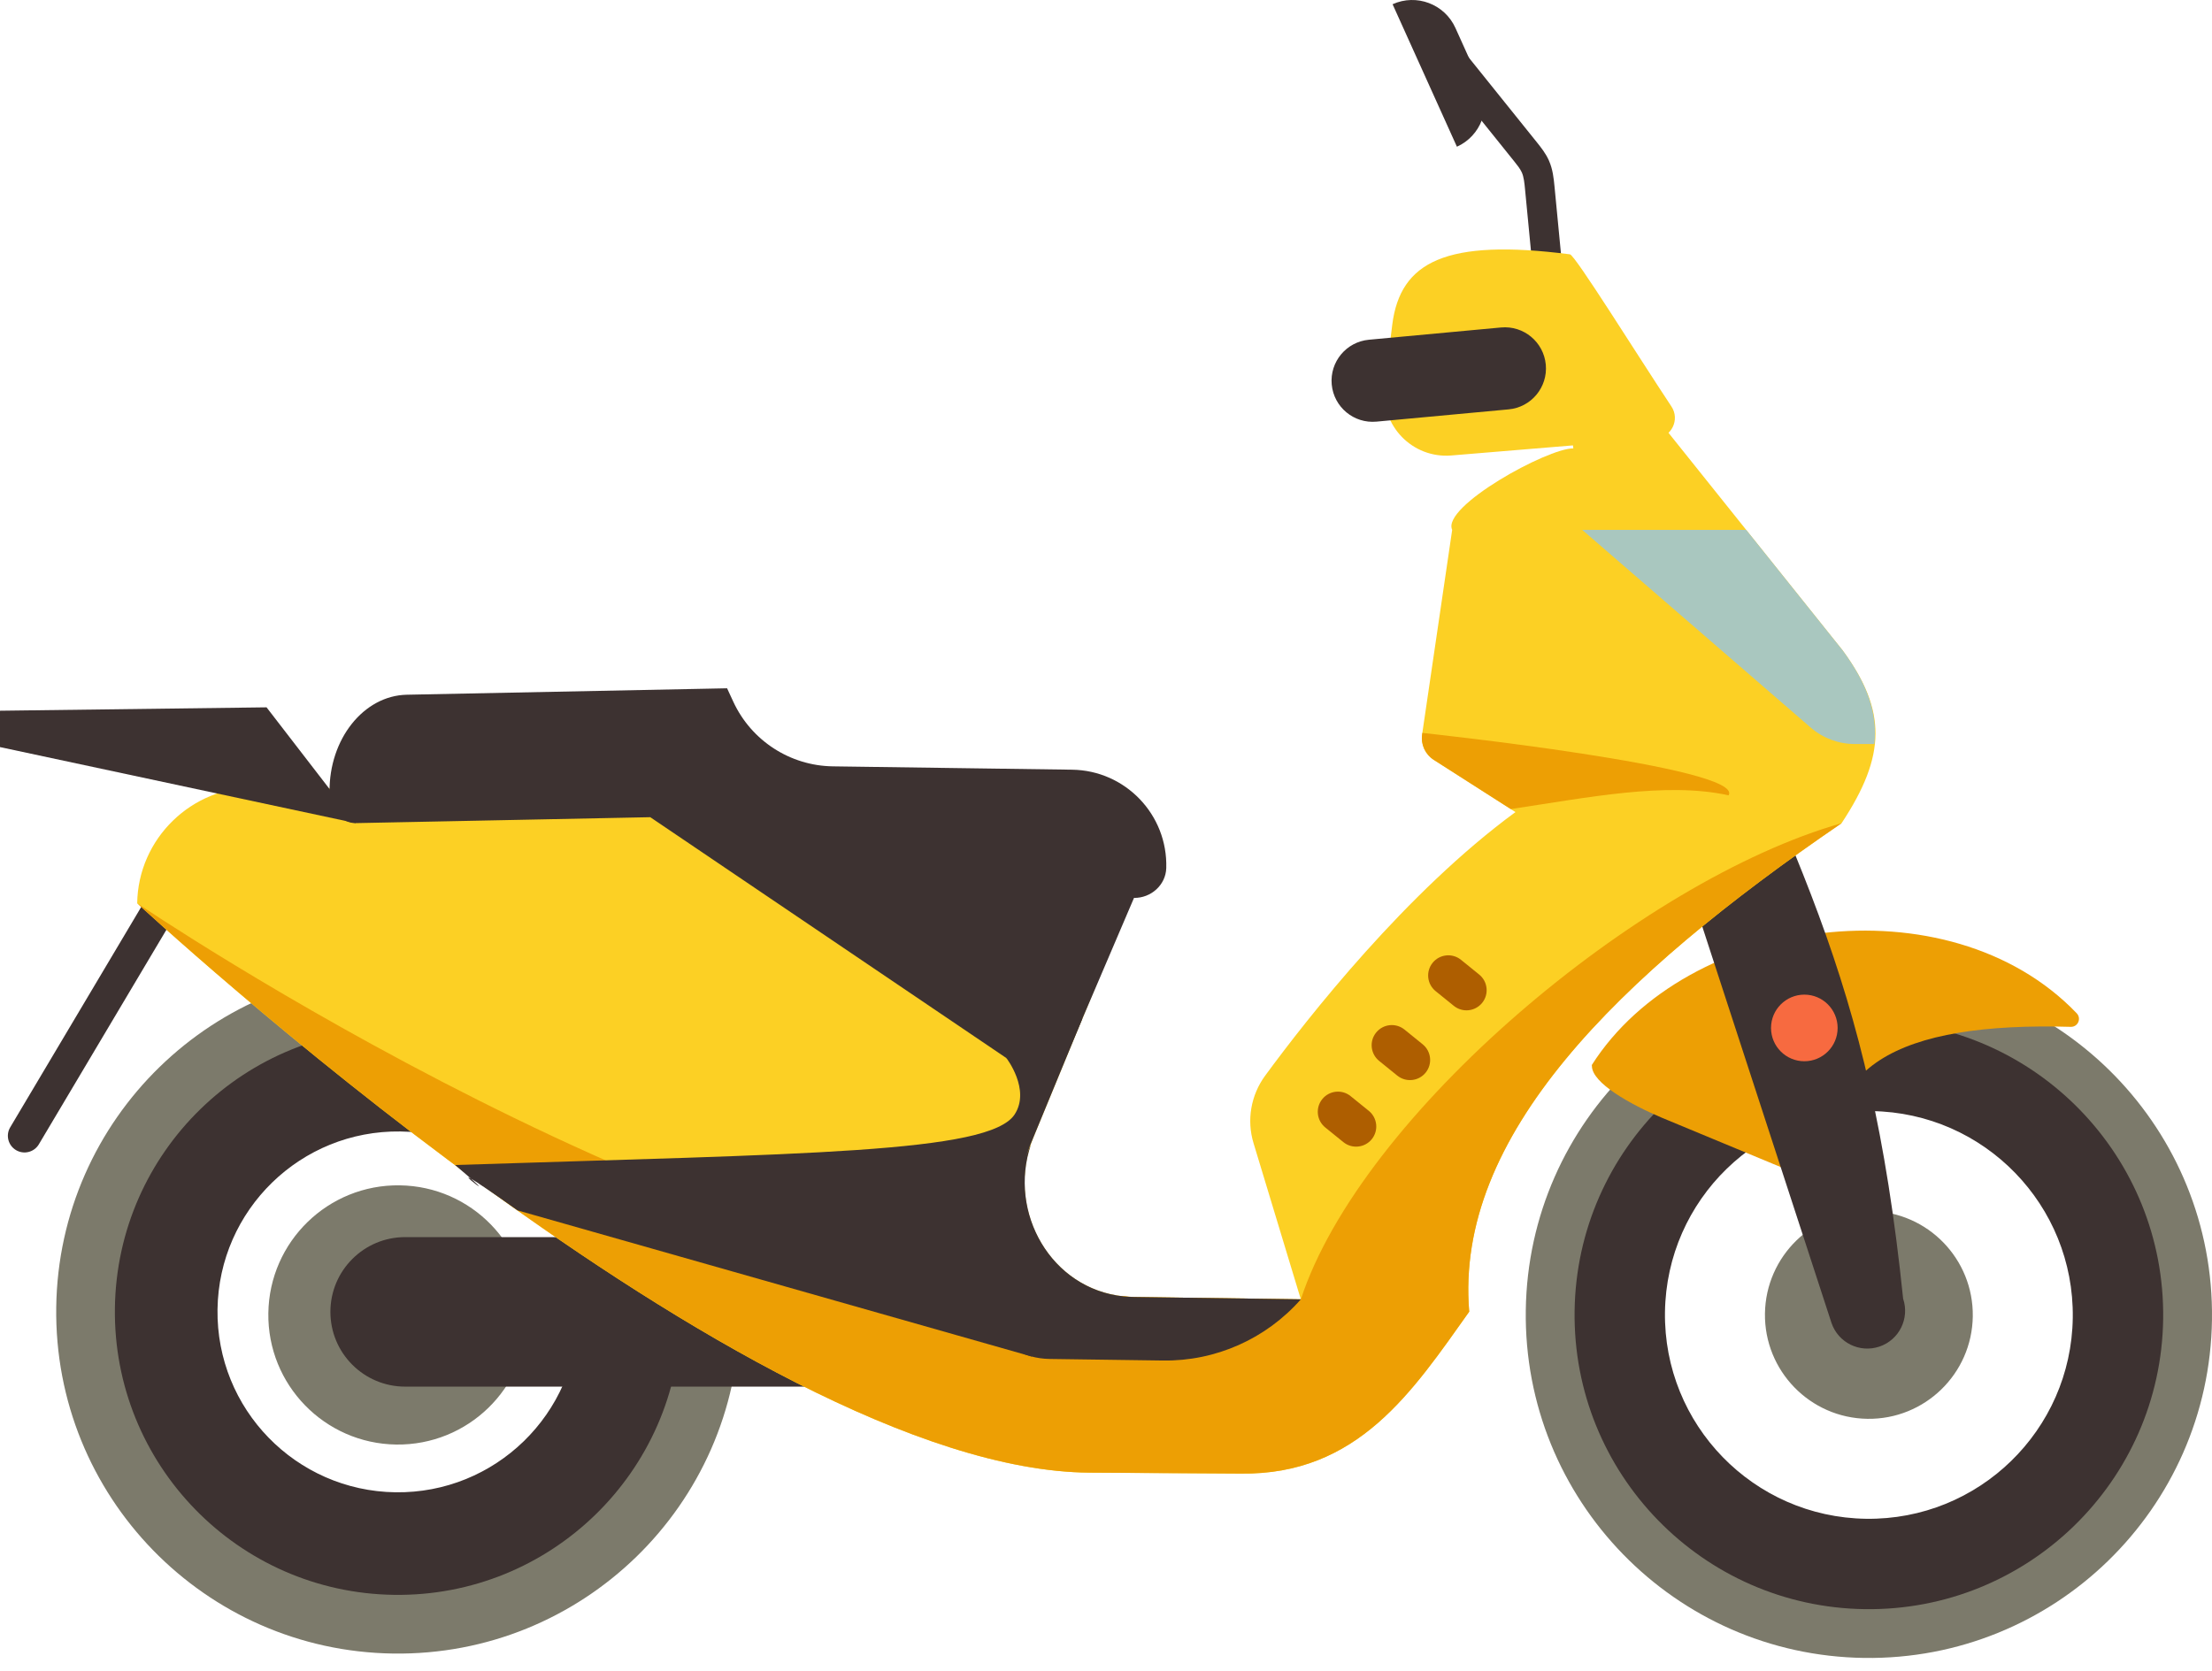 <svg width="90" height="68" viewBox="0 0 90 68" fill="none" xmlns="http://www.w3.org/2000/svg">
<path d="M76.234 39.554C68.524 39.446 62.187 45.609 62.08 53.319C61.973 61.028 68.135 67.365 75.845 67.472C83.554 67.58 89.891 61.417 89.999 53.708C90.106 45.998 83.944 39.661 76.234 39.554ZM75.915 62.413C71 62.344 67.071 58.304 67.14 53.389C67.208 48.474 71.248 44.545 76.163 44.614C81.078 44.682 85.008 48.722 84.939 53.637C84.87 58.552 80.83 62.481 75.915 62.413Z" fill="#7C7A6B"/>
<path d="M76.206 41.54C69.593 41.448 64.158 46.734 64.066 53.347C63.974 59.959 69.26 65.395 75.873 65.487C82.486 65.579 87.921 60.293 88.013 53.68C88.105 47.067 82.819 41.632 76.206 41.54ZM75.924 61.809C71.342 61.745 67.68 57.98 67.743 53.398C67.807 48.816 71.573 45.154 76.155 45.218C80.737 45.282 84.399 49.048 84.335 53.63C84.272 58.21 80.506 61.873 75.924 61.809Z" fill="#3D3231"/>
<path d="M76.099 49.286C73.763 49.253 71.845 51.12 71.811 53.454C71.779 55.789 73.646 57.708 75.98 57.741C78.315 57.774 80.234 55.907 80.267 53.573C80.299 51.237 78.434 49.318 76.099 49.286Z" fill="#7C7A6B"/>
<path d="M16.387 39.483C8.707 39.376 2.394 45.515 2.288 53.195C2.181 60.875 8.32 67.187 15.999 67.294C23.679 67.401 29.992 61.262 30.099 53.582C30.205 45.902 24.066 39.59 16.387 39.483ZM16.069 62.254C11.173 62.186 7.259 58.161 7.327 53.265C7.395 48.369 11.42 44.455 16.316 44.523C21.212 44.591 25.127 48.616 25.058 53.512C24.989 58.408 20.965 62.322 16.069 62.254Z" fill="#7C7A6B"/>
<path d="M16.352 41.872C9.992 41.783 4.764 46.867 4.675 53.228C4.587 59.589 9.671 64.817 16.032 64.905C22.392 64.994 27.62 59.91 27.709 53.549C27.797 47.189 22.713 41.96 16.352 41.872ZM16.09 60.731C12.035 60.674 8.793 57.341 8.85 53.287C8.907 49.232 12.24 45.99 16.295 46.047C20.35 46.103 23.592 49.436 23.535 53.491C23.478 57.546 20.145 60.787 16.09 60.731Z" fill="#3D3231"/>
<path d="M16.265 48.239C13.352 48.198 10.959 50.526 10.918 53.44C10.877 56.353 13.205 58.747 16.119 58.788C19.032 58.828 21.425 56.5 21.466 53.587C21.507 50.673 19.179 48.279 16.265 48.239Z" fill="#7C7A6B"/>
<path d="M33.046 56.431H16.486C14.806 56.431 13.443 55.07 13.443 53.389C13.443 51.708 14.805 50.346 16.486 50.346H30.542C32.222 50.346 33.585 51.708 33.585 53.389C33.584 55.069 33.046 56.431 33.046 56.431Z" fill="#3D3231"/>
<path d="M0.652 46.806C0.974 46.997 1.39 46.891 1.581 46.569L7.651 36.358C7.842 36.036 7.737 35.62 7.415 35.429C7.094 35.237 6.677 35.343 6.486 35.665L0.416 45.877C0.224 46.198 0.33 46.614 0.652 46.806Z" fill="#3D3231"/>
<path d="M84.251 41.789C84.547 41.798 84.698 41.448 84.493 41.234C79.278 35.796 68.615 37.284 64.764 43.345C64.763 43.347 64.77 43.357 64.77 43.374C64.763 44.077 66.352 44.951 67.612 45.486L74.887 48.506C73.589 43.373 77.314 41.588 84.251 41.789Z" fill="#ED9F04"/>
<path d="M77.433 52.852C76.059 39.538 73.036 34.93 67.294 21.739C67.023 20.933 66.15 20.501 65.344 20.772C64.539 21.044 64.106 21.917 64.377 22.722L74.517 53.835C74.789 54.641 75.661 55.073 76.467 54.802C77.272 54.531 77.704 53.658 77.433 52.852Z" fill="#3D3231"/>
<path d="M74.975 26.472L63.166 11.715L64.015 18.248C62.968 18.234 58.641 20.616 59.085 21.564L57.862 29.889C57.802 30.296 57.987 30.701 58.334 30.923L61.66 33.049C57.217 36.306 53.214 41.407 51.476 43.775C50.896 44.566 50.718 45.581 51.002 46.52L52.927 52.879L46.152 52.784C45.977 52.782 45.805 52.77 45.635 52.749C42.622 52.386 40.889 49.095 42.046 46.288L46.193 36.227C46.918 34.467 45.641 32.529 43.737 32.503L10.437 32.039C7.803 32.002 5.618 34.127 5.582 36.761C5.582 36.761 30.4 59.844 44.333 59.932L50.479 59.971C55.256 60.037 57.475 56.618 59.777 53.382C59.181 46.257 65.759 39.766 74.928 33.502C76.749 30.747 76.77 28.923 74.975 26.472Z" fill="#FCD024"/>
<path d="M57.872 29.827L57.863 29.889C57.803 30.297 57.988 30.701 58.335 30.923L61.469 32.926C64.571 32.466 67.779 31.806 70.332 32.367C71.01 31.222 57.872 29.827 57.872 29.827Z" fill="#ED9F04"/>
<path d="M74.975 26.472L71.047 21.564H64.376L73.676 29.613C74.172 30.042 74.807 30.279 75.464 30.279H76.263C76.395 29.025 75.981 27.846 74.975 26.472Z" fill="#A9C7BF"/>
<path d="M52.928 52.878L46.153 52.783C45.979 52.781 45.807 52.748 45.636 52.748C29.13 52.748 5.583 36.759 5.583 36.759C5.583 36.759 30.402 59.842 44.335 59.931L50.48 59.969C55.258 60.036 57.477 56.616 59.779 53.38C59.183 46.256 65.761 39.764 74.93 33.501C66.7 35.843 55.375 45.398 52.928 52.878Z" fill="#ED9F04"/>
<path d="M18.517 47.412C21.329 49.798 16.652 46.134 21.054 49.257L41.981 55.207C41.749 54.255 40.454 49.955 42.047 46.288L44.042 41.448C44.042 41.448 42.774 42.3 40.947 43.059C40.947 43.059 41.94 44.341 41.283 45.353C40.256 46.934 32.695 46.952 18.517 47.412Z" fill="#3D3231"/>
<path d="M52.928 52.878L46.153 52.783C46.005 52.781 45.858 52.773 45.714 52.757C42.767 52.45 41.009 49.345 41.947 46.578L39.975 51.04C39.095 53.032 40.533 55.274 42.711 55.305L47.318 55.369C49.462 55.399 51.511 54.489 52.928 52.878Z" fill="#3D3231"/>
<path d="M43.621 31.324L33.889 31.188C32.145 31.164 30.57 30.142 29.837 28.56L29.583 28.011L16.552 28.273C14.796 28.309 13.389 30.078 13.408 32.224C13.415 32.94 13.894 33.51 14.479 33.498L26.458 33.257L42.814 44.323L46.139 36.542C46.829 36.551 47.431 36.018 47.452 35.329C47.517 33.154 45.789 31.354 43.621 31.324Z" fill="#3D3231"/>
<path d="M60.305 40.813C60.59 40.461 60.535 39.945 60.183 39.66L59.444 39.061C59.091 38.776 58.575 38.83 58.29 39.182C58.005 39.535 58.059 40.05 58.412 40.336L59.151 40.934C59.504 41.22 60.019 41.165 60.305 40.813Z" fill="#AE5E00"/>
<path d="M58.006 43.652C58.291 43.301 58.236 42.784 57.884 42.499L57.145 41.9C56.792 41.615 56.276 41.669 55.991 42.022C55.706 42.373 55.761 42.89 56.113 43.175L56.852 43.774C57.205 44.058 57.721 44.005 58.006 43.652Z" fill="#AE5E00"/>
<path d="M55.814 46.361C56.099 46.009 56.044 45.492 55.692 45.207L54.953 44.609C54.601 44.323 54.085 44.378 53.8 44.73C53.514 45.083 53.569 45.598 53.921 45.884L54.66 46.482C55.012 46.767 55.529 46.712 55.814 46.361Z" fill="#AE5E00"/>
<path d="M59.278 5.971C60.251 5.532 60.684 4.387 60.245 3.414L59.218 1.139C58.779 0.165 57.633 -0.268 56.66 0.172L59.278 5.971Z" fill="#3D3231"/>
<path d="M63.2 13.986C62.894 13.986 62.632 13.752 62.602 13.441L62.049 7.699C62.026 7.455 62.001 7.202 61.919 7.018C61.853 6.87 61.727 6.713 61.605 6.561L58.452 2.636C58.243 2.377 58.285 1.997 58.544 1.79C58.801 1.581 59.182 1.621 59.39 1.881L62.543 5.806C62.696 5.998 62.889 6.237 63.019 6.529C63.181 6.892 63.216 7.259 63.248 7.584L63.8 13.325C63.831 13.656 63.589 13.951 63.258 13.982C63.239 13.984 63.22 13.986 63.2 13.986Z" fill="#3D3231"/>
<path d="M67.372 17.846C68.01 17.793 68.36 17.076 68.006 16.543C66.627 14.466 64.085 10.377 63.876 10.35C58.833 9.702 56.977 10.646 56.648 13.207C56.541 14.041 56.436 14.925 56.343 15.738C56.162 17.317 57.468 18.667 59.052 18.536L67.372 17.846Z" fill="#FCD024"/>
<path d="M56.006 17.159L61.382 16.66C62.302 16.575 62.979 15.759 62.894 14.839C62.808 13.918 61.993 13.241 61.072 13.327L55.697 13.826C54.776 13.911 54.099 14.727 54.184 15.648C54.27 16.569 55.085 17.245 56.006 17.159Z" fill="#3D3231"/>
<path d="M72.058 41.834C72.058 42.582 72.665 43.189 73.414 43.189C74.162 43.189 74.768 42.583 74.768 41.834C74.768 41.086 74.162 40.478 73.414 40.478C72.665 40.479 72.058 41.086 72.058 41.834Z" fill="#F76A40"/>
<path d="M14.479 33.499L0 30.404V28.924L10.845 28.786L14.479 33.499Z" fill="#3D3231"/>
</svg>
